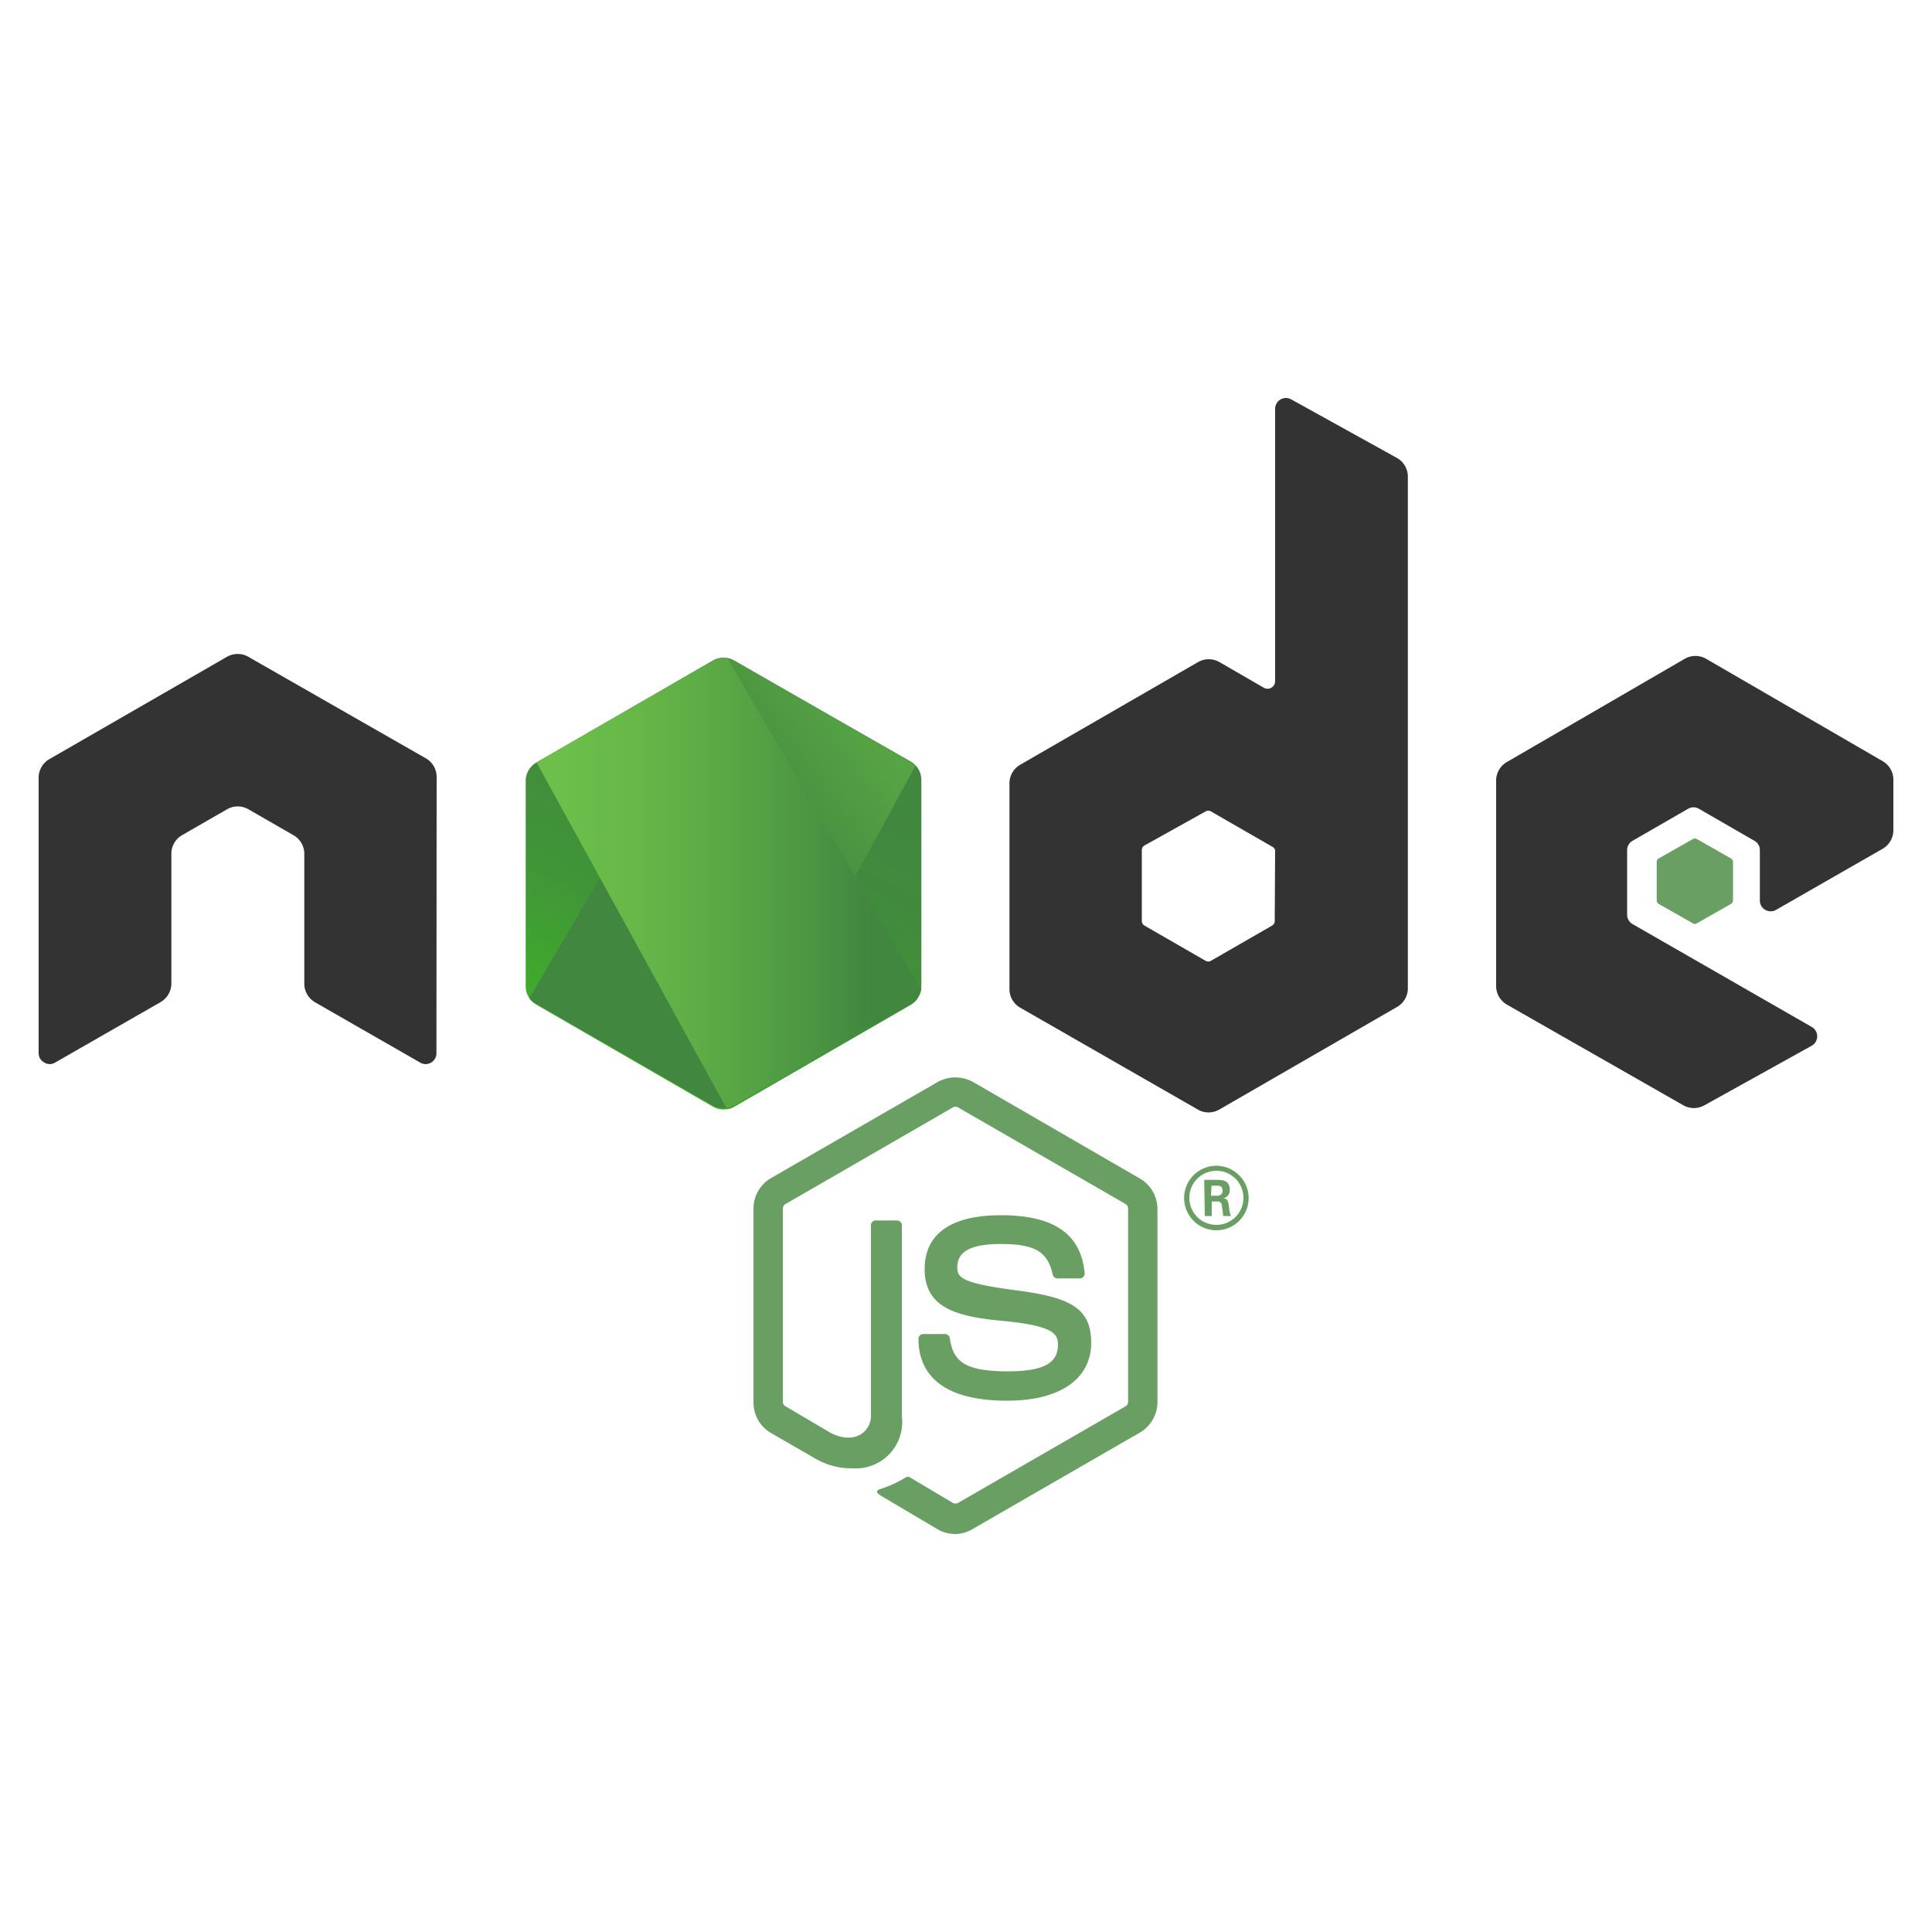 <svg id="Layer_1" data-name="Layer 1" xmlns="http://www.w3.org/2000/svg" xmlns:xlink="http://www.w3.org/1999/xlink" viewBox="0 0 100 100"><defs><style>.cls-1,.cls-5{fill:url(#linear-gradient);}.cls-1{clip-rule:evenodd;}.cls-2,.cls-4{fill:#699f63;}.cls-3{fill:#333;}.cls-3,.cls-4,.cls-5{fill-rule:evenodd;}.cls-6{clip-path:url(#clip-path);}.cls-7{fill:none;}.cls-8{fill:url(#linear-gradient-3);}.cls-9{fill:url(#linear-gradient-4);}.cls-10{fill:url(#linear-gradient-5);}.cls-11{fill:url(#linear-gradient-6);}.cls-12{fill:url(#linear-gradient-7);}.cls-13{fill:url(#linear-gradient-8);}</style><linearGradient id="linear-gradient" x1="41.15" y1="38.12" x2="32.89" y2="54.97" gradientUnits="userSpaceOnUse"><stop offset="0" stop-color="#41873f"/><stop offset="0.33" stop-color="#418b3d"/><stop offset="0.64" stop-color="#409637"/><stop offset="0.93" stop-color="#3fa92d"/><stop offset="1" stop-color="#3fae2a"/></linearGradient><clipPath id="clip-path"><path id="_Clipping_Path_" data-name="&lt;Clipping Path&gt;" class="cls-1" d="M38,34.19a1.1,1.1,0,0,0-1.1,0l-9.14,5.28a1.1,1.1,0,0,0-.55,1V51a1.11,1.11,0,0,0,.55,1l9.14,5.28a1.11,1.11,0,0,0,1.1,0l9.14-5.28a1.11,1.11,0,0,0,.55-1V40.42a1.1,1.1,0,0,0-.55-1Z"/></clipPath><linearGradient id="linear-gradient-3" x1="36.04" y1="46.93" x2="59.22" y2="29.81" gradientUnits="userSpaceOnUse"><stop offset="0.14" stop-color="#41873f"/><stop offset="0.4" stop-color="#54a044"/><stop offset="0.71" stop-color="#66b748"/><stop offset="0.91" stop-color="#6cc04a"/></linearGradient><linearGradient id="linear-gradient-4" x1="26.86" y1="32.28" x2="48" y2="32.28" gradientUnits="userSpaceOnUse"><stop offset="0.09" stop-color="#6cc04a"/><stop offset="0.29" stop-color="#66b748"/><stop offset="0.6" stop-color="#54a044"/><stop offset="0.86" stop-color="#41873f"/></linearGradient><linearGradient id="linear-gradient-5" x1="26.86" y1="45.7" x2="48" y2="45.7" xlink:href="#linear-gradient-4"/><linearGradient id="linear-gradient-6" x1="26.86" y1="51.73" x2="48" y2="51.73" xlink:href="#linear-gradient-4"/><linearGradient id="linear-gradient-7" x1="26.8" y1="54.46" x2="48.06" y2="54.46" xlink:href="#linear-gradient-4"/><linearGradient id="linear-gradient-8" x1="51.11" y1="37.62" x2="38.07" y2="64.21" xlink:href="#linear-gradient"/></defs><title>Artboard 1</title><path class="cls-2" d="M49.45,79.4a1.82,1.82,0,0,1-.91-.24l-2.89-1.71c-.43-.24-.22-.33-.08-.38a5.77,5.77,0,0,0,1.31-.6.22.22,0,0,1,.22,0l2.22,1.32a.29.29,0,0,0,.27,0l8.67-5a.27.27,0,0,0,.13-.23v-10a.28.28,0,0,0-.13-.24l-8.67-5a.27.27,0,0,0-.27,0l-8.66,5a.28.28,0,0,0-.14.24v10a.27.27,0,0,0,.14.23L43,74.17c1.29.64,2.08-.11,2.08-.88V63.42a.25.25,0,0,1,.25-.25h1.1a.25.25,0,0,1,.25.25v9.88A2.4,2.4,0,0,1,44.14,76a3.71,3.71,0,0,1-2-.54l-2.27-1.31A1.83,1.83,0,0,1,39,72.57v-10A1.83,1.83,0,0,1,39.87,61l8.67-5a1.9,1.9,0,0,1,1.82,0L59,61a1.83,1.83,0,0,1,.91,1.58v10A1.84,1.84,0,0,1,59,74.15l-8.67,5A1.82,1.82,0,0,1,49.45,79.4Z"/><path class="cls-2" d="M52.13,72.5c-3.79,0-4.59-1.74-4.59-3.2a.25.25,0,0,1,.25-.25h1.12a.25.25,0,0,1,.25.21c.17,1.14.67,1.72,3,1.72,1.83,0,2.6-.41,2.6-1.38,0-.56-.22-1-3.06-1.25-2.37-.23-3.84-.76-3.84-2.66s1.47-2.79,3.95-2.79c2.78,0,4.15,1,4.33,3a.25.25,0,0,1-.25.27H54.73a.25.25,0,0,1-.24-.2c-.27-1.2-.93-1.58-2.71-1.58-2,0-2.23.69-2.23,1.22s.27.81,3,1.17,3.93.85,3.93,2.72S54.87,72.5,52.13,72.5Z"/><path class="cls-2" d="M64.63,62A1.67,1.67,0,1,1,63,60.34,1.68,1.68,0,0,1,64.63,62Zm-3.07,0a1.4,1.4,0,1,0,1.4-1.4A1.4,1.4,0,0,0,61.56,62Zm.77-.93H63c.22,0,.65,0,.65.5a.43.43,0,0,1-.35.46c.26,0,.27.19.31.42a1.85,1.85,0,0,0,.1.49h-.4c0-.09-.07-.57-.07-.59s-.06-.16-.19-.16h-.33v.75h-.36Zm.35.82H63a.25.25,0,0,0,.28-.26c0-.26-.18-.26-.27-.26h-.3Z"/><path class="cls-3" d="M22.6,40.25a1.11,1.11,0,0,0-.56-1L12.86,34a1.08,1.08,0,0,0-.51-.15h-.1a1.1,1.1,0,0,0-.51.15L2.56,39.29a1.11,1.11,0,0,0-.56,1L2,54.5A.55.55,0,0,0,2.3,55a.53.53,0,0,0,.55,0l5.46-3.13a1.12,1.12,0,0,0,.56-1V44.23a1.11,1.11,0,0,1,.55-1l2.33-1.34a1.1,1.1,0,0,1,.56-.15,1.09,1.09,0,0,1,.55.15l2.33,1.34a1.11,1.11,0,0,1,.56,1v6.65a1.12,1.12,0,0,0,.56,1L21.75,55a.54.54,0,0,0,.56,0,.55.55,0,0,0,.28-.48Z"/><path class="cls-3" d="M66.83,20.67a.56.56,0,0,0-.83.48V35.26a.39.39,0,0,1-.58.34l-2.3-1.33a1.11,1.11,0,0,0-1.11,0l-9.2,5.31a1.11,1.11,0,0,0-.56,1V51.16a1.11,1.11,0,0,0,.56,1L62,57.43a1.11,1.11,0,0,0,1.11,0l9.2-5.31a1.11,1.11,0,0,0,.56-1V24.7a1.11,1.11,0,0,0-.57-1Zm-.85,27a.28.28,0,0,1-.14.24l-3.16,1.82a.28.28,0,0,1-.28,0l-3.16-1.82a.28.28,0,0,1-.14-.24V44a.28.28,0,0,1,.14-.24L62.4,42a.28.28,0,0,1,.28,0l3.16,1.82A.28.28,0,0,1,66,44Z"/><path class="cls-3" d="M97.45,43.93A1.11,1.11,0,0,0,98,43V40.4a1.11,1.11,0,0,0-.55-1l-9.14-5.3a1.11,1.11,0,0,0-1.11,0L78,39.44a1.11,1.11,0,0,0-.56,1V51A1.11,1.11,0,0,0,78,52l9.13,5.21a1.11,1.11,0,0,0,1.09,0l5.53-3.07a.56.56,0,0,0,0-1l-9.25-5.31a.56.56,0,0,1-.28-.48V44a.55.55,0,0,1,.28-.48l2.88-1.66a.55.55,0,0,1,.55,0l2.88,1.66a.55.55,0,0,1,.28.48v2.62a.56.56,0,0,0,.83.48Z"/><path class="cls-4" d="M87.62,43.43a.21.21,0,0,1,.21,0l1.76,1a.21.21,0,0,1,.11.18v2a.21.21,0,0,1-.11.18l-1.76,1a.21.21,0,0,1-.21,0l-1.76-1a.21.21,0,0,1-.11-.18v-2a.21.21,0,0,1,.11-.18Z"/><path id="_Clipping_Path_2" data-name="&lt;Clipping Path&gt;" class="cls-5" d="M38,34.19a1.1,1.1,0,0,0-1.1,0l-9.14,5.28a1.1,1.1,0,0,0-.55,1V51a1.11,1.11,0,0,0,.55,1l9.14,5.28a1.11,1.11,0,0,0,1.1,0l9.14-5.28a1.11,1.11,0,0,0,.55-1V40.42a1.1,1.1,0,0,0-.55-1Z"/><g class="cls-6"><path class="cls-7" d="M36.86,34.19l-8.72,5.28c-.34.2-.14.56-.14,1V51c0,.26-.33.51-.16.7L37.91,34.07A1.77,1.77,0,0,0,36.86,34.19Z"/><path class="cls-7" d="M37.74,57.32a1.1,1.1,0,0,0,.26-.11l9.29-5.28A1.28,1.28,0,0,0,48,51V40.42a1.27,1.27,0,0,0-.47-.77Z"/><path class="cls-8" d="M47.14,39.46,38,34.19a1.1,1.1,0,0,0-.29-.11L27.39,51.68a1.26,1.26,0,0,0,.31.25l9.18,5.28a1.12,1.12,0,0,0,.85.11l9.65-17.67A1.2,1.2,0,0,0,47.14,39.46Z"/><path class="cls-7" d="M48,51V40.42a1.29,1.29,0,0,0-.72-1L38,34.19a1.31,1.31,0,0,0-.37-.12L47.84,51.23C47.87,51.15,48,51.07,48,51Z"/><path class="cls-7" d="M28.14,39.46c-.34.2-.14.56-.14,1V51c0,.39-.19.76.15,1l9,5.28a.81.81,0,0,0,.6.14L28,39.43Z"/><polygon class="cls-9" points="36.58 32.25 36.45 32.32 36.62 32.32 36.58 32.25"/><path class="cls-10" d="M47.15,51.94a1.16,1.16,0,0,0,.54-.7L37.64,34.06a1.12,1.12,0,0,0-.78.12l-9.11,5.24,9.84,17.92a1.11,1.11,0,0,0,.4-.14Z"/><polygon class="cls-11" points="48 51.77 47.94 51.66 47.94 51.8 48 51.77"/><path class="cls-12" d="M47.15,51.94,38,57.22a1.11,1.11,0,0,1-.4.14l.21.33L48,51.8v-.14l-.28-.43A1.2,1.2,0,0,1,47.15,51.94Z"/><path class="cls-13" d="M47.15,51.94,38,57.22a1.11,1.11,0,0,1-.4.14l.21.33L48,51.8v-.14l-.28-.43A1.2,1.2,0,0,1,47.15,51.94Z"/></g></svg>